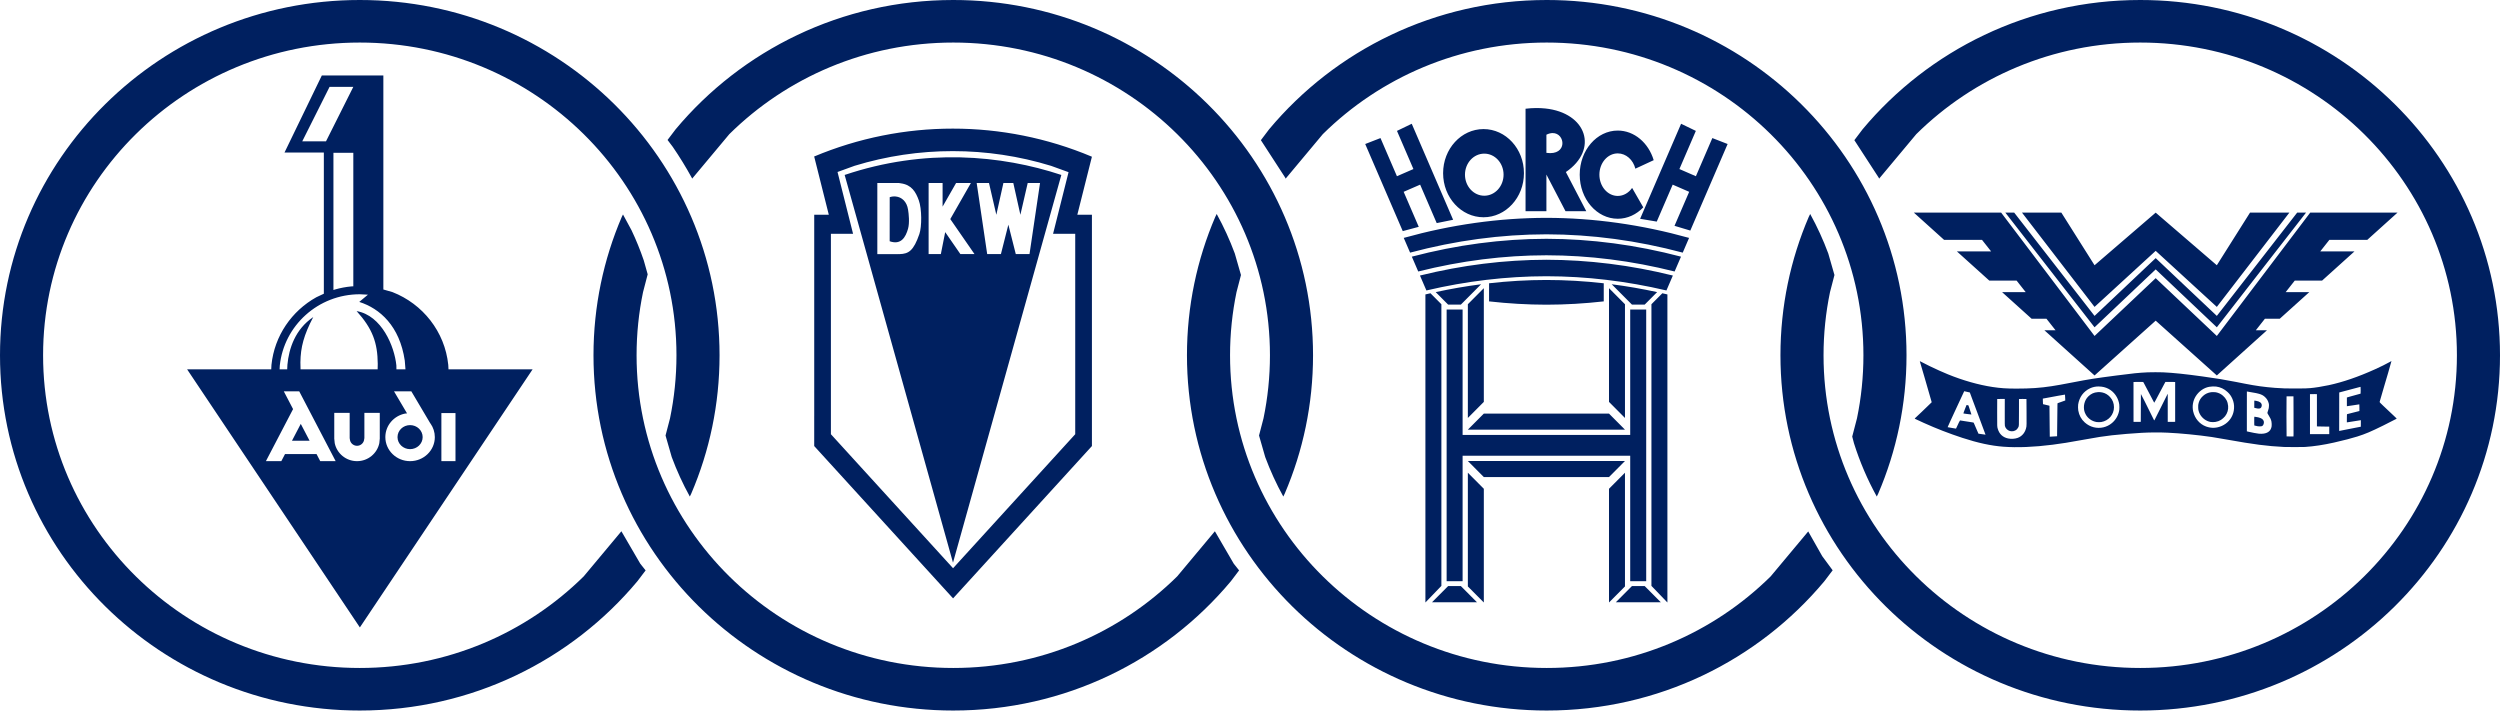 <svg width="190" height="54" viewBox="0 0 190 54" fill="none" xmlns="http://www.w3.org/2000/svg">
<path fill-rule="evenodd" clip-rule="evenodd" d="M124.028 44.542H124.997L126.22 45.77H122.806L124.028 44.542ZM110.057 44.542H111.026L112.248 45.77H108.835L110.057 44.542ZM123.498 35.926V44.569L122.284 45.789V37.147L123.498 35.926ZM111.557 35.926L112.771 37.147V45.789L111.557 44.569V35.926ZM111.557 35.037H123.498L122.284 36.257H112.771L111.557 35.037ZM31.166 32.308C31.694 32.308 32.122 32.717 32.122 33.221C32.122 33.726 31.694 34.135 31.166 34.135C30.639 34.135 30.211 33.726 30.211 33.221C30.211 32.717 30.639 32.308 31.166 32.308ZM22.859 32.214L23.529 33.497H22.19L22.859 32.214ZM171.338 31.669C171.365 31.669 171.541 31.698 171.614 31.715C171.877 31.775 172.016 31.875 172.051 32.031C172.075 32.142 172.027 32.302 171.953 32.359C171.904 32.397 171.865 32.405 171.739 32.405C171.622 32.405 171.585 32.399 171.411 32.356L171.327 32.335L171.322 32.124C171.319 32.008 171.319 31.858 171.322 31.791C171.326 31.689 171.329 31.669 171.338 31.669ZM112.771 31.434H122.284L123.498 32.654H111.557L112.771 31.434ZM33.545 31.394V35.048H34.617V31.394H33.545ZM25.404 31.379V33.335V33.363H25.407L25.439 33.68C25.601 34.461 26.298 35.048 27.134 35.048C27.969 35.048 28.667 34.461 28.828 33.68L28.86 33.363H28.863V33.335V31.379H27.693V33.335H27.681C27.681 33.636 27.436 33.881 27.134 33.881C26.831 33.881 26.586 33.636 26.586 33.335H26.575V31.379H25.404ZM149.47 30.777C149.477 30.779 149.508 30.787 149.541 30.795L149.601 30.81L149.716 31.156C149.779 31.346 149.831 31.503 149.829 31.503C149.823 31.509 149.643 31.486 149.461 31.459C149.352 31.442 149.257 31.428 149.248 31.428C149.21 31.427 149.211 31.424 149.262 31.282C149.289 31.208 149.345 31.063 149.385 30.96C149.445 30.808 149.461 30.773 149.47 30.777ZM171.338 30.445C171.398 30.445 171.574 30.483 171.651 30.512C171.854 30.588 171.935 30.734 171.874 30.911C171.842 31.005 171.784 31.046 171.677 31.052C171.608 31.055 171.55 31.047 171.423 31.015L171.325 30.991V30.718C171.325 30.463 171.326 30.445 171.338 30.445ZM152.078 30.32C151.921 30.32 151.79 30.323 151.788 30.325C151.786 30.329 151.784 30.787 151.784 31.345C151.783 32.46 151.782 32.421 151.828 32.582C151.943 32.986 152.214 33.24 152.619 33.324C152.852 33.372 153.126 33.356 153.337 33.281C153.696 33.154 153.942 32.838 154.008 32.418C154.021 32.337 154.021 32.273 154.018 31.331C154.018 30.781 154.014 30.328 154.011 30.325C154.008 30.322 153.879 30.321 153.724 30.321L153.443 30.323L153.442 31.321C153.441 32.422 153.443 32.356 153.395 32.466C153.357 32.551 153.276 32.647 153.201 32.693C153.155 32.721 153.062 32.758 153.009 32.769C152.931 32.784 152.817 32.779 152.745 32.756C152.56 32.698 152.421 32.555 152.373 32.374C152.361 32.329 152.36 32.256 152.362 31.322L152.364 30.32H152.078ZM173.786 30.122L173.778 30.139C173.767 30.166 173.769 33.159 173.781 33.166C173.785 33.169 173.905 33.171 174.046 33.171H174.304L174.309 32.997C174.312 32.901 174.312 32.214 174.309 31.472L174.304 30.122H174.044H173.786ZM156.928 29.991C156.919 29.987 156.761 30.013 156.431 30.076C156.165 30.126 155.808 30.192 155.636 30.224C155.465 30.255 155.309 30.284 155.289 30.288L155.254 30.296L155.259 30.504C155.262 30.619 155.266 30.715 155.269 30.717C155.278 30.726 155.517 30.783 155.6 30.796C155.646 30.804 155.702 30.817 155.723 30.826L155.761 30.841V31.048C155.761 31.162 155.766 31.671 155.772 32.18C155.778 32.689 155.783 33.124 155.783 33.147V33.19L155.84 33.186C155.871 33.183 155.982 33.176 156.087 33.171C156.191 33.165 156.291 33.159 156.309 33.157L156.339 33.154V33.054C156.339 32.799 156.361 30.872 156.366 30.765C156.37 30.649 156.371 30.644 156.386 30.64C156.405 30.635 156.957 30.438 156.961 30.436C156.962 30.434 156.959 30.367 156.955 30.286C156.95 30.205 156.945 30.111 156.944 30.079C156.943 30.046 156.941 30.014 156.941 30.008C156.941 30.002 156.934 29.994 156.928 29.991ZM175.921 29.951C175.841 29.952 175.739 29.953 175.648 29.955L175.558 29.957V31.476V32.996H176.291H177.023V32.71V32.423L176.666 32.419C176.469 32.417 176.258 32.413 176.198 32.41L176.086 32.406V31.182V29.958L176.069 29.954C176.061 29.952 176.002 29.951 175.921 29.951ZM168.232 29.8C168.305 29.801 168.377 29.806 168.412 29.814C168.615 29.855 168.791 29.94 168.941 30.071C169.182 30.28 169.311 30.532 169.338 30.853C169.363 31.136 169.281 31.409 169.105 31.634C169.038 31.72 168.884 31.859 168.796 31.911C168.662 31.992 168.526 32.042 168.375 32.067C168.276 32.085 168.086 32.085 167.998 32.068C167.661 32.004 167.36 31.781 167.192 31.472C167.141 31.378 167.111 31.298 167.085 31.189C167.07 31.122 167.066 31.084 167.063 30.969C167.058 30.809 167.065 30.74 167.098 30.622C167.157 30.41 167.264 30.24 167.434 30.088C167.61 29.93 167.801 29.843 168.046 29.806C168.084 29.8 168.158 29.798 168.232 29.8ZM159.516 29.798C159.556 29.796 159.708 29.812 159.773 29.827C160.001 29.876 160.201 29.995 160.365 30.176C160.564 30.397 160.662 30.653 160.662 30.949C160.662 31.509 160.256 31.981 159.695 32.074C159.603 32.089 159.431 32.089 159.338 32.074C158.984 32.016 158.672 31.795 158.509 31.487C158.416 31.311 158.378 31.156 158.377 30.954C158.377 30.76 158.422 30.575 158.511 30.398C158.616 30.189 158.819 29.999 159.044 29.895C159.155 29.845 159.276 29.815 159.426 29.804C159.467 29.802 159.508 29.798 159.516 29.798ZM170.763 29.752C170.762 29.752 170.761 30.434 170.761 31.268V32.783L170.888 32.813C171.135 32.873 171.514 32.944 171.671 32.96C171.791 32.973 171.939 32.97 172.046 32.953C172.401 32.898 172.599 32.711 172.644 32.391C172.656 32.304 172.648 32.115 172.629 32.031C172.595 31.879 172.54 31.757 172.425 31.579C172.325 31.423 172.315 31.398 172.33 31.34C172.336 31.318 172.355 31.261 172.371 31.212C172.426 31.052 172.44 30.974 172.441 30.842C172.442 30.744 172.439 30.716 172.425 30.658C172.375 30.458 172.284 30.307 172.131 30.167C171.999 30.048 171.886 29.988 171.679 29.928C171.552 29.891 171.413 29.863 171.12 29.815C170.997 29.794 170.867 29.772 170.83 29.764C170.794 29.758 170.764 29.752 170.763 29.752ZM29.944 29.739L30.935 31.417L30.787 31.431C29.93 31.602 29.286 32.338 29.286 33.221C29.286 34.23 30.128 35.048 31.166 35.048C32.205 35.048 33.047 34.23 33.047 33.221C33.047 32.843 32.928 32.491 32.726 32.2L32.7 32.17L31.26 29.739H29.944ZM21.568 29.739L22.273 31.091L20.209 35.048H21.38L21.66 34.511H24.058L24.338 35.048H25.51L22.74 29.739H21.568ZM149.295 29.735C149.272 29.731 149.279 29.734 149.277 29.737C149.266 29.752 148.752 30.86 148.521 31.364C148.434 31.555 148.309 31.824 148.245 31.962C148.128 32.211 148.084 32.308 148.043 32.413L148.021 32.467L148.047 32.471C148.062 32.473 148.204 32.499 148.363 32.527C148.522 32.555 148.655 32.577 148.657 32.575C148.66 32.572 148.687 32.515 148.717 32.448C148.837 32.18 148.95 31.952 148.963 31.952C148.967 31.952 149.032 31.963 149.108 31.975C149.223 31.994 149.43 32.027 149.92 32.102C149.956 32.107 149.989 32.115 149.994 32.118C149.998 32.121 150.01 32.142 150.019 32.166C150.057 32.26 150.151 32.48 150.254 32.713L150.364 32.962L150.405 32.966C150.428 32.968 150.548 32.985 150.671 33.003C150.795 33.021 150.898 33.036 150.9 33.036C150.905 33.036 150.657 32.366 150.315 31.46C150.159 31.046 149.958 30.509 149.869 30.268L149.707 29.828L149.494 29.78C149.372 29.752 149.318 29.74 149.295 29.735ZM179.386 29.402C179.381 29.403 179.019 29.499 178.579 29.616L177.781 29.828L177.779 31.291L177.777 32.753L177.795 32.749C177.855 32.736 178.638 32.581 178.956 32.52C179.164 32.48 179.354 32.444 179.378 32.439L179.422 32.43L179.424 32.182L179.425 31.934L179.409 31.936C179.285 31.953 179.15 31.974 178.931 32.012C178.657 32.06 178.489 32.086 178.407 32.094L178.36 32.099L178.361 31.829C178.363 31.52 178.366 31.479 178.384 31.474C178.731 31.383 179.106 31.287 179.285 31.245L179.315 31.238V30.984C179.315 30.817 179.313 30.73 179.308 30.73C179.292 30.73 179.148 30.752 178.928 30.789C178.7 30.828 178.499 30.857 178.409 30.866L178.363 30.87V30.54V30.21L178.552 30.153C178.715 30.104 178.913 30.049 179.305 29.945L179.399 29.92L179.405 29.897C179.408 29.885 179.411 29.772 179.411 29.647C179.412 29.476 179.41 29.419 179.403 29.411C179.398 29.406 179.39 29.402 179.386 29.402ZM159.484 29.371C159.257 29.372 159.044 29.418 158.846 29.51C158.601 29.624 158.394 29.792 158.233 30.009C158.087 30.206 157.978 30.48 157.939 30.743C157.924 30.846 157.928 31.086 157.947 31.192C158.013 31.569 158.172 31.862 158.444 32.108C158.644 32.287 158.871 32.409 159.12 32.471C159.614 32.593 160.124 32.475 160.51 32.15C160.815 31.892 161.006 31.547 161.065 31.153C161.077 31.071 161.077 30.817 161.064 30.736C161.034 30.535 160.971 30.352 160.875 30.176C160.63 29.733 160.212 29.448 159.716 29.386C159.637 29.376 159.56 29.371 159.484 29.371ZM168.164 29.37C168.07 29.374 167.974 29.383 167.893 29.398C167.482 29.476 167.105 29.744 166.87 30.125C166.662 30.463 166.593 30.88 166.681 31.268C166.802 31.802 167.172 32.236 167.66 32.414C168.056 32.559 168.455 32.545 168.846 32.376C169.281 32.185 169.603 31.823 169.728 31.381C169.763 31.26 169.776 31.176 169.787 31.036C169.804 30.782 169.763 30.546 169.661 30.311C169.568 30.1 169.462 29.949 169.296 29.796C169.04 29.559 168.752 29.421 168.424 29.378C168.35 29.369 168.258 29.367 168.164 29.37ZM162.513 29.025C162.276 29.025 162.148 29.028 162.146 29.032C162.145 29.035 162.145 29.719 162.146 30.551L162.148 32.064H162.421H162.695L162.699 31.99C162.702 31.949 162.704 31.472 162.704 30.929C162.704 30.385 162.706 29.943 162.709 29.945C162.728 29.963 163.174 30.85 163.526 31.569C163.626 31.774 163.711 31.945 163.714 31.947C163.718 31.951 163.73 31.942 163.741 31.929C163.752 31.916 163.974 31.473 164.235 30.946C164.495 30.418 164.717 29.974 164.728 29.96L164.748 29.934V30.999V32.064H164.959C165.074 32.064 165.201 32.062 165.241 32.06L165.312 32.056V30.545V29.034L165.23 29.03C165.184 29.027 165.017 29.025 164.859 29.025H164.571L164.473 29.205C164.419 29.304 164.274 29.58 164.148 29.818C163.852 30.385 163.728 30.612 163.721 30.606C163.719 30.604 163.678 30.528 163.631 30.439C163.191 29.605 162.981 29.207 162.944 29.134C162.92 29.086 162.895 29.043 162.889 29.036C162.878 29.026 162.851 29.025 162.513 29.025ZM181.752 27.439C181.758 27.438 181.612 27.957 181.505 28.315C181.337 28.877 181.316 28.95 181.21 29.312C181.086 29.737 180.896 30.387 180.87 30.48C180.854 30.535 180.852 30.548 180.859 30.569C180.866 30.588 180.926 30.649 181.107 30.822C181.492 31.188 181.738 31.421 181.937 31.605C182.099 31.756 182.154 31.813 182.142 31.823C182.122 31.838 181.455 32.178 181.132 32.337C180.15 32.82 179.794 32.97 179.156 33.175C178.768 33.299 178.097 33.474 177.393 33.633C176.605 33.811 175.851 33.925 175.177 33.969C174.991 33.981 173.814 33.981 173.577 33.969C172.28 33.903 171.313 33.778 169.237 33.406C168.537 33.281 168.378 33.254 168.087 33.211C167.051 33.06 165.7 32.927 164.733 32.884C164.094 32.855 163.451 32.859 162.777 32.894C162.145 32.927 161.095 33.015 160.507 33.082C159.832 33.16 159.449 33.22 158.405 33.409C157.157 33.635 156.731 33.704 155.992 33.799C154.602 33.977 153.309 34.03 152.256 33.95C151.324 33.88 150.309 33.661 149.14 33.277C148.111 32.939 147.183 32.579 146.21 32.141C145.965 32.031 145.537 31.832 145.523 31.823C145.515 31.817 145.535 31.787 145.565 31.761C145.597 31.733 145.73 31.607 146.042 31.311C146.204 31.157 146.447 30.923 146.651 30.724L146.809 30.571L146.8 30.536C146.657 30.03 146.445 29.295 146.279 28.728C146.067 28.006 145.909 27.468 145.906 27.46C145.904 27.454 145.908 27.454 145.923 27.456C145.953 27.463 145.99 27.481 146.069 27.528C146.175 27.59 146.303 27.655 146.653 27.824C147.145 28.062 147.636 28.283 148.034 28.445C149.181 28.913 150.367 29.25 151.432 29.411C152.044 29.504 152.485 29.534 153.252 29.534C154.311 29.534 155.056 29.483 155.918 29.351C156.334 29.288 156.673 29.227 157.541 29.059C158.766 28.821 159.16 28.759 160.858 28.537C162.108 28.373 162.523 28.331 163.235 28.297C163.459 28.286 164.17 28.286 164.392 28.297C165.202 28.336 166.07 28.426 167.387 28.609C168.481 28.761 169.07 28.857 169.921 29.025C170.123 29.065 170.432 29.125 170.607 29.16C171.464 29.328 172.076 29.413 172.91 29.478C173.464 29.521 173.786 29.53 174.6 29.525C175.206 29.522 175.312 29.519 175.576 29.497C175.94 29.467 176.486 29.38 176.986 29.273C178.051 29.045 179.248 28.634 180.484 28.073C180.982 27.847 181.266 27.707 181.612 27.516C181.689 27.474 181.752 27.439 181.752 27.439ZM123.896 23.522H125.111V44.169H123.896V34.637H111.158V44.169H109.944V23.522H111.158V33.054H123.896V23.522ZM27.35 22.364C24.182 22.364 21.577 24.743 21.263 27.792L21.249 28.068H21.827L21.844 27.718C21.956 26.5 22.427 25.028 23.807 24.097C23.092 25.458 22.844 26.392 22.831 27.54L22.842 28.068H28.701L28.709 27.65C28.695 26.053 28.318 24.986 27.103 23.643C29.016 23.976 29.982 26.332 30.124 27.775L30.129 28.068H30.815L30.763 27.408C30.379 24.782 28.872 23.442 27.303 22.946L27.964 22.395L27.35 22.364ZM126.338 22.288L126.723 22.377V45.789L125.509 44.527V23.122L126.338 22.288ZM108.716 22.288L109.545 23.122V44.527L108.331 45.789V22.377L108.716 22.288ZM122.284 21.902L123.498 23.122V31.765L122.284 30.544V21.902ZM112.771 21.902V30.544L111.557 31.765V23.122L112.771 21.902ZM122.489 21.603C123.648 21.752 124.8 21.952 125.942 22.2L124.997 23.149H124.028L122.489 21.603ZM112.565 21.603L111.026 23.149H110.057L109.113 22.2C110.255 21.952 111.406 21.752 112.565 21.603ZM117.527 21.278C118.979 21.278 120.432 21.365 121.885 21.529V22.905C120.438 23.07 118.984 23.154 117.527 23.157C116.075 23.154 114.622 23.07 113.169 22.905V21.529C114.622 21.365 116.075 21.278 117.527 21.278ZM117.527 19.742C120.727 19.748 123.931 20.148 127.137 20.941L126.649 22.075C123.605 21.36 120.565 20.999 117.527 20.994C114.49 20.999 111.449 21.36 108.406 22.075L107.917 20.941C111.124 20.148 114.327 19.748 117.527 19.742ZM117.527 18.149C120.933 18.155 124.342 18.608 127.756 19.506L127.27 20.633C124.019 19.817 120.771 19.406 117.527 19.401C114.283 19.406 111.036 19.817 107.785 20.633L107.299 19.506C110.712 18.608 114.122 18.155 117.527 18.149ZM117.527 16.556C121.137 16.562 124.752 17.071 128.37 18.08L127.888 19.2C124.43 18.278 120.977 17.814 117.527 17.808C114.078 17.814 110.624 18.278 107.167 19.2L106.684 18.08C110.303 17.071 113.917 16.562 117.527 16.556ZM47.347 16.3L47.994 17.495C48.346 18.237 48.657 19.002 48.925 19.786L49.224 20.848L48.869 22.21C48.548 23.757 48.38 25.359 48.38 27C48.38 40.126 59.155 50.766 72.448 50.766C79.094 50.766 85.111 48.106 89.466 43.805L92.331 40.376L93.764 42.838L94.171 43.35L93.547 44.174C88.532 50.175 80.942 54 72.448 54C57.347 54 45.105 41.912 45.105 27C45.105 23.272 45.87 19.721 47.253 16.49L47.347 16.3ZM92.468 16.264L92.478 16.278C93.004 17.234 93.461 18.232 93.845 19.266L94.314 20.901L93.973 22.21C93.653 23.757 93.484 25.359 93.484 27C93.484 40.126 104.26 50.766 117.552 50.766C124.198 50.766 130.215 48.106 134.571 43.805L137.425 40.389L138.489 42.268L139.282 43.342L138.651 44.174C133.636 50.175 126.047 54 117.552 54C102.451 54 90.209 41.912 90.209 27C90.209 23.272 90.974 19.721 92.358 16.49L92.468 16.264ZM153.672 16.16H156.663L159.186 20.159L163.832 16.16L168.479 20.159L171.001 16.16H173.992L168.479 23.325L163.832 19.065L159.186 23.325L153.672 16.16ZM152.406 16.16H153.08L159.186 24.008L163.832 19.617L168.479 24.008L174.584 16.16H175.258L168.479 24.875L163.832 20.473L159.186 24.875L152.406 16.16ZM145.454 16.16H152.088L159.186 25.533L163.832 21.141L168.479 25.533L175.576 16.16H182.21L179.912 18.231H177.03L176.339 19.107H178.94L176.477 21.327H174.401L173.71 22.203H175.505L173.264 24.222H172.135L171.444 25.098H172.292L168.479 28.535L163.832 24.37L159.186 28.535L155.372 25.098H156.22L155.529 24.222H154.4L152.16 22.203H153.954L153.263 21.327H151.188L148.724 19.107H151.325L150.634 18.231H147.752L145.454 16.16ZM68.078 14.933C68.529 14.978 68.922 15.319 69.013 15.936C69.066 16.252 69.136 16.933 69.013 17.378C68.831 18.034 68.473 18.64 67.615 18.335C67.607 17.223 67.625 16.098 67.618 14.986C67.772 14.935 67.928 14.918 68.078 14.933ZM66.677 13.91V19.314H67.134H67.609H68.248V19.311L68.362 19.313C69.063 19.295 69.435 19.053 69.872 17.787C70.064 17.234 70.065 15.871 69.83 15.229C69.596 14.586 69.293 14.05 68.467 13.933L68.322 13.91H67.609H67.208H66.677ZM74.228 13.91L75.026 19.309H76.07L76.635 17.076L77.199 19.309H78.243L79.042 13.91H78.105L77.549 16.323L77.012 13.91H76.258L75.721 16.323L75.164 13.91H74.228ZM70.575 13.91V19.309H71.505L71.637 18.639L71.835 17.641L72.988 19.309H74.061L72.222 16.65L73.787 13.91H72.662L71.637 15.703V13.91H70.575ZM73.002 11.96C75.788 12.028 78.382 12.54 80.662 13.296L72.428 42.762L64.194 13.296C67.239 12.27 70.216 11.893 73.002 11.96ZM112.805 11.676C111.995 11.676 111.338 12.392 111.338 13.275C111.338 14.159 111.995 14.875 112.805 14.875C113.615 14.875 114.271 14.159 114.271 13.275C114.271 12.392 113.615 11.676 112.805 11.676ZM25.341 11.611V22.041L25.461 22.001C25.86 21.886 26.275 21.807 26.702 21.767L26.852 21.76V11.611H25.341ZM72.415 11.485C69.897 11.484 67.379 11.856 64.948 12.601L63.652 13.071L64.833 17.769V17.77H63.353H63.149V33.001L72.433 43.185L81.717 33.001V17.77H81.513H80.033V17.769L81.21 13.085L79.882 12.604C77.451 11.858 74.933 11.485 72.415 11.485ZM117.993 10.113C117.852 10.115 117.696 10.153 117.527 10.238V11.617C119.166 11.85 118.973 10.098 117.993 10.113ZM122.95 9.923C124.213 9.923 125.288 10.864 125.681 12.173L124.288 12.819C124.119 12.148 123.583 11.658 122.95 11.658C122.179 11.658 121.554 12.382 121.554 13.274C121.554 14.167 122.179 14.891 122.95 14.891C123.391 14.891 123.785 14.653 124.041 14.281L124.889 15.759C124.376 16.297 123.696 16.625 122.95 16.625C121.353 16.625 120.058 15.125 120.058 13.275C120.058 11.424 121.353 9.923 122.95 9.923ZM112.748 9.81C114.445 9.81 115.82 11.311 115.82 13.161C115.82 15.012 114.445 16.512 112.748 16.512C111.052 16.512 109.676 15.012 109.676 13.161C109.676 11.311 111.052 9.81 112.748 9.81ZM72.416 9.775C76.004 9.775 79.592 10.484 82.96 11.9L82.957 11.908H82.986L81.877 16.319H82.986V31.61V31.609V33.9L72.435 45.474V45.477L72.433 45.476L72.432 45.477V45.474L61.88 33.9V31.609L61.881 31.61V16.319H62.989L61.888 11.938L61.87 11.897C65.239 10.482 68.828 9.774 72.416 9.775ZM127.763 9.406L128.884 9.948L127.635 12.848L128.888 13.393L130.138 10.493L131.299 10.945L128.464 17.523L127.263 17.163L128.377 14.578L127.124 14.033L125.913 16.841L124.649 16.629L127.763 9.406ZM107.292 9.406L110.437 16.703L109.19 16.955L107.931 14.033L106.678 14.578L107.825 17.239L106.609 17.565L103.756 10.945L104.917 10.493L106.167 13.393L107.42 12.848L106.17 9.948L107.292 9.406ZM117.433 8.243C120.598 8.572 121.51 11.366 119.006 13.075L120.556 16.049H118.978L117.527 13.266V16.049H115.942V8.263C116.483 8.199 116.981 8.196 117.433 8.243ZM25.047 6.601L22.97 10.743H24.775L26.852 6.601H25.047ZM24.46 5.733H24.612H28.916H29.135V22.001L29.826 22.199C32.126 23.096 33.809 25.204 34.068 27.728L34.086 28.068H40.479L27.35 47.684L14.22 28.068H20.614L20.631 27.728C20.858 25.519 22.175 23.629 24.041 22.591L24.612 22.322V11.595H21.621L24.46 5.733ZM117.552 0C132.653 0 144.895 12.088 144.895 27C144.895 30.728 144.13 34.279 142.747 37.51L142.636 37.736L142.627 37.722C141.926 36.447 141.346 35.098 140.902 33.689L140.769 33.18L141.131 31.79C141.452 30.243 141.62 28.641 141.62 27C141.62 13.874 130.845 3.234 117.552 3.234C110.906 3.234 104.889 5.894 100.534 10.195L97.709 13.576L97.673 13.497L95.827 10.653L96.453 9.826C101.468 3.825 109.058 0 117.552 0ZM72.448 0C87.549 0 99.791 12.088 99.791 27C99.791 30.728 99.026 34.279 97.642 37.51L97.532 37.736L97.522 37.722C96.996 36.766 96.539 35.768 96.155 34.734L95.686 33.099L96.027 31.79C96.347 30.243 96.516 28.641 96.516 27C96.516 13.874 85.74 3.234 72.448 3.234C65.802 3.234 59.785 5.894 55.429 10.195L52.606 13.574L52.568 13.497C52.127 12.695 51.647 11.915 51.131 11.162L50.734 10.637L51.349 9.826C56.364 3.825 63.953 0 72.448 0ZM27.343 0C42.444 0 54.686 12.088 54.686 27C54.686 30.728 53.921 34.279 52.537 37.51L52.427 37.736L52.418 37.722C51.892 36.766 51.434 35.768 51.051 34.734L50.581 33.099L50.922 31.79C51.242 30.243 51.411 28.641 51.411 27C51.411 13.874 40.635 3.234 27.343 3.234C14.051 3.234 3.275 13.874 3.275 27C3.275 40.126 14.051 50.766 27.343 50.766C33.989 50.766 40.006 48.106 44.362 43.805L47.226 40.376L48.659 42.838L49.067 43.35L48.442 44.174C43.427 50.175 35.837 54 27.343 54C12.242 54 0 41.912 0 27C0 12.088 12.242 0 27.343 0ZM162.657 0C177.758 0 190 12.088 190 27C190 41.912 177.758 54 162.657 54C147.556 54 135.314 41.912 135.314 27C135.314 23.272 136.079 19.721 137.463 16.49L137.573 16.264L137.582 16.278C138.108 17.234 138.566 18.232 138.949 19.266L139.419 20.901L139.078 22.21C138.758 23.757 138.589 25.359 138.589 27C138.589 40.126 149.365 50.766 162.657 50.766C175.949 50.766 186.725 40.126 186.725 27C186.725 13.874 175.949 3.234 162.657 3.234C156.011 3.234 149.994 5.894 145.638 10.195L142.814 13.576L142.778 13.497L140.931 10.653L141.558 9.825C146.573 3.825 154.163 0 162.657 0Z" fill="#002060"/>
</svg>
